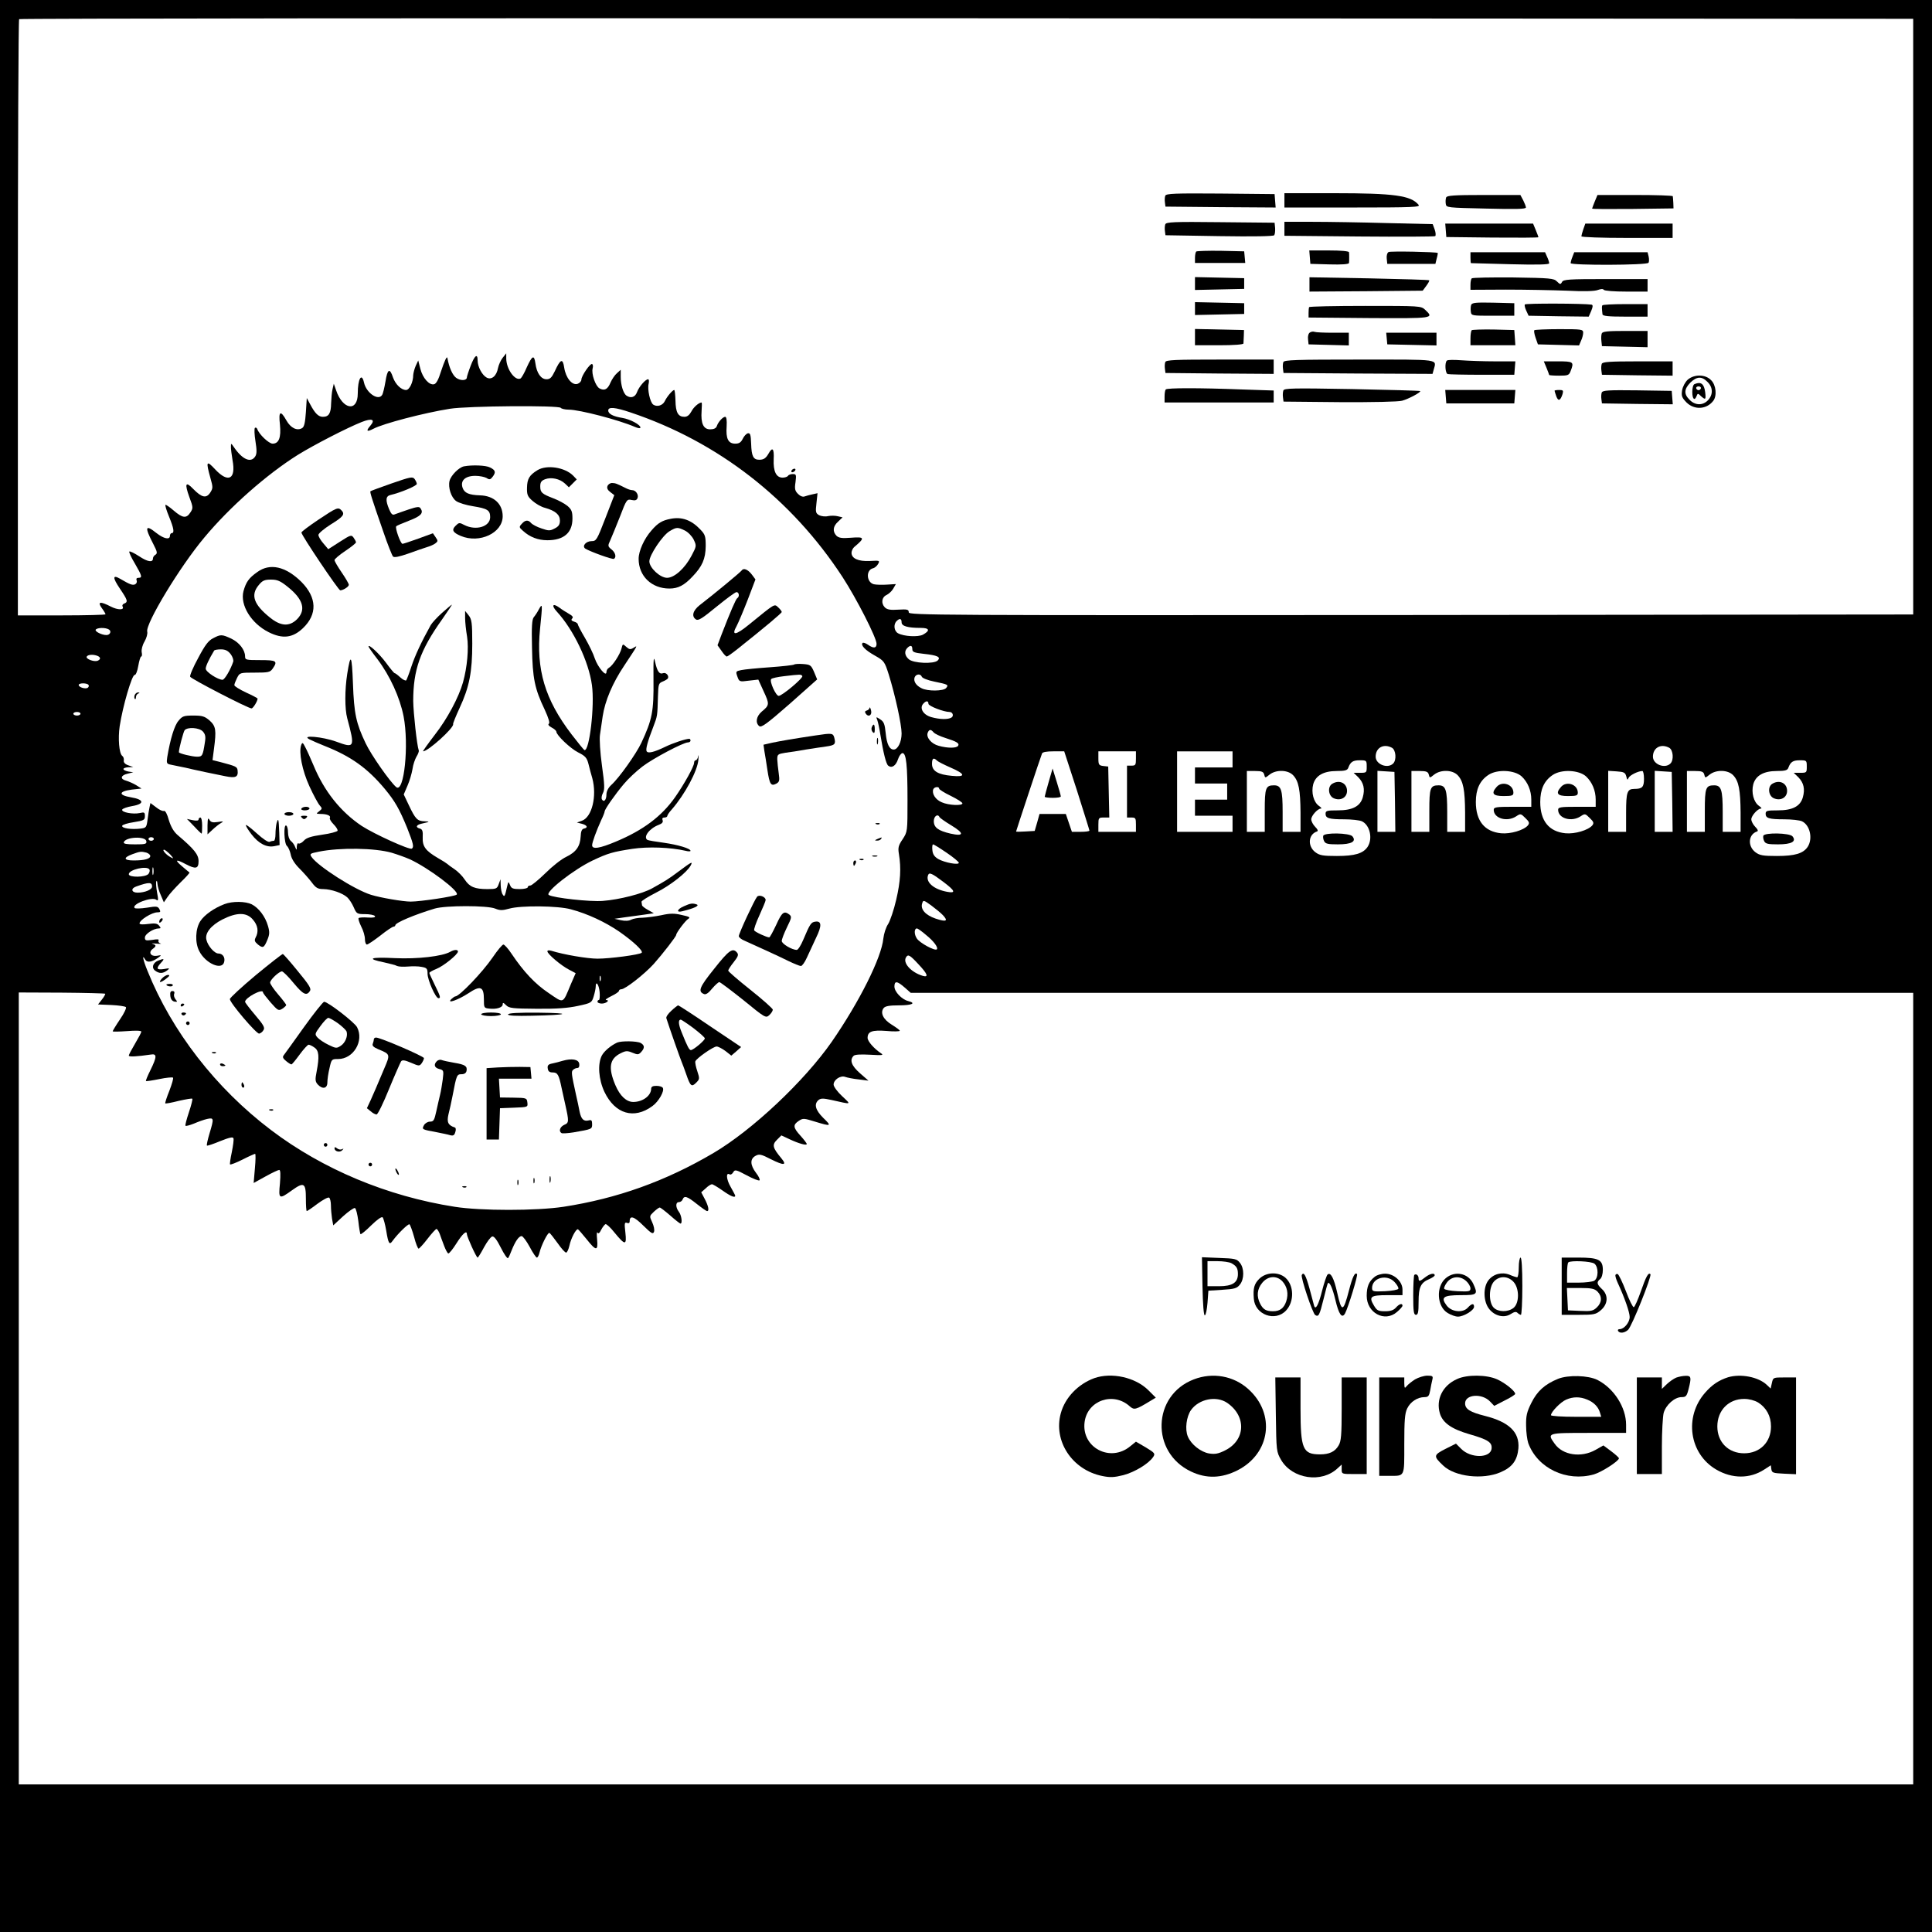 <?xml version="1.0" standalone="no"?>
<!DOCTYPE svg PUBLIC "-//W3C//DTD SVG 20010904//EN"
 "http://www.w3.org/TR/2001/REC-SVG-20010904/DTD/svg10.dtd">
<svg version="1.0" xmlns="http://www.w3.org/2000/svg"
 width="1080pt" height="1080pt" viewBox="0 0 1080 1080"
 preserveAspectRatio="xMidYMid meet">
<g transform="translate(0,1080) scale(0.1,-0.1)"
fill="#000000" stroke="none">
<path d="M0 5400 l0 -5400 5400 0 5400 0 0 5400 0 5400 -5400 0 -5400 0 0
-5400z m10695 3630 l0 -1665 -2807 -3 c-2670 -2 -2808 -1 -2808 15 0 16 -8 18
-58 15 -45 -3 -63 0 -76 13 -22 23 -17 57 10 69 12 6 29 21 37 35 l15 26 -49
-3 c-27 -2 -61 -1 -74 2 -41 10 -46 78 -6 89 11 2 24 14 30 25 10 19 8 19 -47
16 -64 -3 -102 14 -102 46 0 10 7 25 15 32 62 52 59 58 -19 52 -50 -4 -67 -1
-80 11 -23 24 -20 53 9 79 l25 24 -26 6 c-15 4 -39 4 -55 1 -15 -4 -38 -1 -50
5 -19 11 -21 17 -15 67 l6 56 -27 -6 c-16 -3 -36 -9 -45 -12 -10 -4 -24 1 -37
14 -17 17 -20 28 -14 66 5 41 4 45 -15 45 -11 0 -24 -4 -27 -10 -3 -5 -17 -10
-30 -10 -36 0 -53 35 -50 103 3 60 -7 71 -29 31 -15 -26 -27 -34 -52 -34 -33
0 -43 20 -45 89 -2 51 -5 61 -18 59 -9 -2 -22 -16 -29 -31 -10 -20 -20 -27
-42 -27 -39 0 -53 28 -48 96 2 35 -1 54 -8 54 -13 0 -39 -28 -47 -52 -4 -12
-17 -18 -37 -18 -38 0 -53 33 -48 103 2 26 2 47 0 47 -15 0 -45 -26 -57 -50
-11 -20 -23 -30 -39 -30 -35 0 -49 24 -50 90 -1 33 -4 60 -7 60 -9 0 -41 -37
-53 -63 -12 -24 -43 -33 -64 -19 -18 12 -34 86 -26 117 3 14 2 25 -3 25 -15 0
-51 -42 -62 -72 -10 -28 -34 -36 -58 -20 -18 11 -33 59 -33 104 l0 41 -21 -19
c-12 -10 -28 -34 -36 -52 -16 -39 -34 -48 -62 -33 -22 12 -46 82 -38 112 3 11
2 21 -3 24 -10 6 -60 -66 -60 -87 0 -9 -10 -20 -22 -24 -30 -9 -65 33 -74 91
-8 54 -21 49 -53 -21 -17 -35 -26 -44 -46 -44 -31 0 -55 35 -62 89 -7 50 -18
44 -49 -24 -12 -29 -28 -56 -33 -60 -30 -18 -81 51 -81 112 l0 28 -20 -25
c-11 -14 -22 -39 -26 -57 -8 -45 -36 -68 -63 -54 -26 14 -51 61 -51 96 0 42
-17 28 -39 -30 -12 -31 -21 -60 -21 -64 0 -19 -35 -21 -60 -3 -20 15 -39 56
-49 111 -3 13 -16 -16 -36 -76 -14 -46 -27 -69 -39 -71 -27 -6 -63 35 -76 86
l-12 47 -14 -30 c-7 -16 -13 -39 -14 -51 0 -40 -21 -84 -40 -84 -27 0 -59 31
-73 70 -18 55 -31 48 -42 -22 -6 -35 -14 -69 -19 -76 -21 -34 -88 11 -101 69
-13 59 -35 22 -35 -61 0 -104 -84 -91 -121 18 l-13 37 -7 -30 c-4 -16 -7 -53
-8 -80 -1 -56 -13 -75 -46 -75 -25 0 -44 19 -71 70 l-19 35 -5 -79 c-4 -57 -9
-82 -21 -89 -28 -17 -64 0 -88 43 -33 59 -45 52 -36 -24 7 -72 -6 -106 -41
-106 -21 0 -76 52 -86 82 -3 7 -9 10 -13 6 -4 -4 -3 -37 3 -74 8 -50 8 -71 -1
-85 -24 -39 -72 -18 -119 51 -16 23 -17 24 -17 4 -1 -11 4 -46 9 -77 20 -106
-24 -129 -97 -51 -49 53 -53 46 -27 -47 15 -53 15 -58 -1 -83 -22 -33 -47 -28
-95 21 -43 45 -49 30 -21 -47 21 -56 21 -61 5 -85 -22 -34 -43 -32 -93 11 -23
20 -44 34 -46 32 -3 -3 6 -32 20 -66 27 -66 31 -92 15 -92 -5 0 -10 -7 -10
-15 0 -24 -34 -17 -75 15 -64 51 -68 35 -17 -63 21 -41 23 -50 11 -58 -8 -4
-14 -14 -14 -21 0 -24 -30 -19 -78 13 -26 17 -51 29 -54 26 -3 -4 11 -34 31
-67 40 -69 43 -80 20 -80 -10 0 -14 -5 -10 -15 3 -9 -1 -18 -10 -22 -14 -5
-27 -1 -83 32 -42 24 -42 6 -1 -55 44 -65 47 -75 24 -84 -8 -3 -12 -10 -9 -16
13 -21 -26 -21 -65 -1 -60 31 -77 28 -51 -8 12 -16 21 -32 21 -35 0 -3 -110
-6 -245 -6 l-245 0 0 1663 c0 915 3 1667 7 1670 3 4 2387 6 5297 5 l5291 -3 0
-1665z m-7560 -510 c3 -5 24 -10 45 -10 58 0 278 -57 368 -96 18 -8 32 -10 32
-4 0 16 -58 47 -102 54 -51 8 -78 23 -78 41 0 22 37 19 126 -11 488 -164 899
-483 1184 -920 78 -120 190 -339 190 -373 0 -25 -17 -27 -48 -5 -13 9 -26 13
-30 10 -12 -13 15 -41 69 -71 51 -29 54 -33 77 -105 36 -116 72 -280 72 -330
0 -47 -21 -90 -44 -90 -24 0 -39 30 -45 92 -5 50 -10 64 -31 77 -23 15 -24 15
-16 -4 4 -11 12 -47 17 -80 17 -104 32 -165 44 -175 20 -16 43 -1 55 36 6 19
18 34 25 34 21 0 28 -68 28 -262 0 -177 0 -177 -27 -219 -24 -35 -27 -48 -21
-83 13 -80 9 -152 -15 -255 -13 -57 -34 -118 -45 -136 -12 -17 -24 -54 -27
-81 -10 -107 -134 -354 -288 -577 -154 -221 -444 -494 -661 -622 -268 -158
-540 -255 -839 -301 -152 -23 -463 -23 -608 0 -378 59 -738 210 -1027 429
-309 234 -555 552 -691 891 -25 61 -31 95 -13 63 11 -20 38 -16 74 10 19 14
19 15 -8 10 -34 -5 -49 19 -24 38 22 16 21 22 0 29 -10 3 0 3 22 1 22 -2 32
-1 22 1 -9 3 -14 10 -11 16 5 8 -6 9 -34 4 -37 -5 -42 -4 -42 13 0 20 48 51
78 51 12 0 12 3 1 16 -10 12 -23 14 -61 9 -28 -4 -48 -3 -48 3 0 19 69 62 100
62 17 0 19 3 11 18 -9 16 -16 17 -70 8 -33 -5 -64 -6 -68 -2 -21 21 98 66 121
46 11 -8 12 0 4 41 -5 28 -7 56 -4 62 2 7 5 1 6 -13 1 -14 9 -43 19 -64 l17
-40 20 29 c10 16 43 52 73 82 30 29 53 54 50 56 -2 1 -21 17 -42 35 -43 36
-34 41 20 12 57 -30 73 -27 73 16 0 37 -24 67 -117 146 -22 19 -37 45 -49 83
-9 34 -20 54 -27 52 -7 -3 -27 6 -44 20 l-32 24 -5 -23 c-3 -13 -8 -44 -11
-69 -6 -45 -8 -47 -40 -51 -52 -6 -106 2 -102 16 2 6 31 15 65 20 56 9 62 12
62 34 0 21 -3 23 -29 17 -38 -8 -103 4 -98 19 2 6 27 15 56 20 71 12 67 37 -7
49 -71 12 -70 33 4 43 l55 6 -30 19 c-17 10 -42 21 -56 25 -35 9 -31 30 8 39
l32 8 -27 4 c-16 3 -28 9 -28 14 0 5 12 9 28 10 l27 1 -28 10 c-18 6 -27 16
-25 27 2 9 -2 21 -9 26 -17 13 -24 97 -14 165 17 112 69 290 84 287 6 -1 15
21 20 51 5 28 12 52 16 52 5 0 6 11 3 25 -2 14 4 39 16 59 11 19 18 44 15 55
-11 43 182 363 319 526 143 172 350 354 524 463 89 55 275 151 356 183 58 23
78 14 48 -21 -26 -30 -19 -36 17 -17 54 29 283 89 428 112 99 16 611 20 620 5z
m1905 -1199 c0 -21 34 -31 107 -31 49 0 54 -15 12 -38 -27 -14 -106 -10 -139
8 -22 12 -27 49 -8 68 17 17 28 15 28 -7z m-4431 -40 c16 -10 6 -31 -14 -31
-26 0 -66 20 -60 30 8 12 55 13 74 1z m4491 -110 c0 -16 10 -20 64 -26 76 -8
97 -18 78 -37 -21 -21 -137 -16 -162 7 -23 20 -26 45 -8 63 17 17 28 15 28 -7z
m-4556 -37 c20 -8 20 -20 1 -28 -20 -7 -68 11 -60 24 7 11 35 13 59 4z m4609
-117 c3 -8 34 -20 69 -27 78 -16 82 -18 67 -36 -14 -18 -105 -19 -138 -1 -31
15 -46 40 -38 61 8 19 33 21 40 3z m-4658 -46 c3 -5 1 -12 -5 -16 -13 -8 -50
3 -50 16 0 12 47 12 55 0z m4695 -105 c0 -13 86 -46 118 -46 18 0 25 -22 11
-31 -19 -12 -66 -11 -112 2 -45 12 -68 49 -47 74 16 19 30 19 30 1z m-4740
-56 c0 -5 -9 -10 -20 -10 -11 0 -20 5 -20 10 0 6 9 10 20 10 11 0 20 -4 20
-10z m4769 -104 c7 -8 36 -22 65 -31 66 -21 80 -30 72 -44 -9 -14 -59 -14
-109 0 -41 11 -71 47 -61 73 8 20 18 20 33 2z m2562 -86 c22 -12 27 -68 7 -88
-31 -31 -98 -5 -98 38 0 50 44 75 91 50z m1550 0 c22 -12 27 -68 7 -88 -31
-31 -98 -5 -98 38 0 50 44 75 91 50z m-3311 -238 c38 -120 70 -222 70 -225 0
-4 -22 -7 -49 -7 l-49 0 -17 50 -17 50 -73 0 -74 0 -13 -47 -14 -48 -52 -3
c-29 -2 -52 -2 -52 0 0 3 135 411 145 436 3 8 26 12 64 12 l60 0 71 -218z
m330 178 c0 -36 -2 -40 -25 -40 l-25 0 0 -145 0 -145 25 0 c23 0 25 -4 25 -40
l0 -40 -105 0 -105 0 0 40 c0 38 2 40 30 40 l31 0 -3 143 -3 142 -27 3 c-25 3
-28 7 -28 43 l0 39 105 0 105 0 0 -40z m540 -5 l0 -45 -105 0 -105 0 0 -45 0
-45 90 0 90 0 0 -45 0 -45 -90 0 -90 0 0 -45 0 -45 105 0 105 0 0 -45 0 -45
-155 0 -155 0 0 225 0 225 155 0 155 0 0 -45z m-1652 -7 c6 -6 40 -23 74 -38
86 -37 89 -55 9 -47 -78 7 -111 27 -111 67 0 32 9 37 28 18z m2402 -33 c0 -34
-1 -35 -36 -35 l-37 0 26 -25 c30 -31 38 -66 25 -112 -14 -50 -57 -73 -140
-73 -60 0 -68 -2 -68 -19 0 -25 19 -31 105 -31 41 0 85 -5 98 -11 45 -21 62
-97 32 -143 -25 -37 -71 -51 -172 -51 -77 0 -96 3 -120 21 -45 34 -40 100 9
116 8 3 4 12 -10 26 -12 12 -22 31 -22 42 0 20 36 60 54 60 6 0 1 7 -11 15
-30 21 -44 75 -32 121 14 49 58 74 132 74 46 0 59 4 64 18 12 33 26 42 64 42
38 0 39 -1 39 -35z m2460 0 c0 -34 -1 -35 -36 -35 l-37 0 26 -25 c30 -31 38
-66 25 -112 -14 -50 -57 -73 -140 -73 -60 0 -68 -2 -68 -19 0 -25 19 -31 105
-31 41 0 85 -5 98 -11 45 -21 62 -97 32 -143 -25 -37 -71 -51 -172 -51 -77 0
-96 3 -120 21 -45 34 -40 100 9 116 8 3 4 12 -10 26 -12 12 -22 31 -22 42 0
20 36 60 54 60 6 0 1 7 -11 15 -30 21 -44 75 -32 121 14 49 58 74 132 74 46 0
59 4 64 18 12 33 26 42 64 42 38 0 39 -1 39 -35z m-3033 -45 c5 -20 5 -20 30
0 37 29 103 27 132 -4 31 -33 40 -82 41 -208 l0 -108 -50 0 -50 0 0 111 c0
124 -8 149 -48 149 -47 0 -52 -14 -52 -142 l0 -118 -50 0 -50 0 0 170 0 170
46 0 c37 0 47 -4 51 -20z m731 -152 l2 -168 -50 0 -50 0 0 171 0 170 48 -3 47
-3 3 -167z m189 152 c5 -20 5 -20 30 0 37 29 103 27 132 -4 31 -33 40 -82 41
-208 l0 -108 -50 0 -50 0 0 111 c0 124 -8 149 -48 149 -47 0 -52 -14 -52 -142
l0 -118 -50 0 -50 0 0 170 0 170 46 0 c37 0 47 -4 51 -20z m519 -10 c34 -32
54 -79 54 -130 l0 -40 -105 0 c-91 0 -105 -2 -105 -17 0 -48 75 -70 126 -36
24 16 26 15 51 -10 22 -21 24 -28 14 -41 -23 -27 -97 -49 -150 -44 -92 9 -141
69 -141 175 0 71 22 119 70 151 49 33 146 28 186 -8z m360 0 c34 -32 54 -79
54 -130 l0 -40 -105 0 c-91 0 -105 -2 -105 -17 0 -48 75 -70 126 -36 24 16 26
15 51 -10 22 -21 24 -28 14 -41 -23 -27 -97 -49 -150 -44 -92 9 -141 69 -141
175 0 71 22 119 70 151 49 33 146 28 186 -8z m225 0 c5 -21 7 -22 13 -8 7 15
54 38 77 38 5 0 9 -20 9 -44 0 -46 -10 -56 -54 -56 -40 0 -46 -18 -46 -132 l0
-108 -50 0 -50 0 0 171 0 170 47 -3 c41 -3 48 -6 54 -28z m257 -142 l2 -168
-50 0 -50 0 0 171 0 170 48 -3 47 -3 3 -167z m179 152 c5 -20 5 -20 30 0 37
29 103 27 132 -4 31 -33 40 -82 41 -208 l0 -108 -50 0 -50 0 0 111 c0 124 -8
149 -48 149 -47 0 -52 -14 -52 -142 l0 -118 -50 0 -50 0 0 170 0 170 46 0 c37
0 47 -4 51 -20z m-4277 -79 c0 -4 29 -23 65 -40 36 -18 65 -36 65 -42 0 -14
-77 -11 -115 6 -35 14 -57 48 -48 73 6 14 33 17 33 3z m2 -159 c2 -4 31 -25
66 -46 73 -44 72 -63 -4 -46 -69 16 -94 34 -94 70 0 28 23 43 32 22z m-4434
-134 c3 -16 -5 -18 -63 -18 -48 0 -66 3 -63 12 10 30 121 35 126 6z m42 12 c0
-5 -7 -10 -15 -10 -8 0 -15 5 -15 10 0 6 7 10 15 10 8 0 15 -4 15 -10z m4432
-77 c37 -25 68 -51 68 -56 0 -14 -80 1 -115 21 -22 13 -31 27 -33 50 -2 18 0
32 4 32 4 0 38 -21 76 -47z m-4341 -9 c21 -24 22 -26 3 -16 -25 13 -50 42 -37
42 5 0 20 -12 34 -26z m-133 10 c12 -4 22 -12 22 -19 0 -16 -32 -25 -93 -25
-57 0 -59 16 -7 35 43 16 49 16 78 9z m39 -121 c-3 -10 -5 -2 -5 17 0 19 2 27
5 18 2 -10 2 -26 0 -35z m-22 27 c4 -6 1 -17 -5 -25 -16 -20 -110 -21 -110 -2
0 26 101 49 115 27z m4440 -71 c65 -49 70 -64 18 -54 -74 14 -120 54 -105 93
6 17 21 11 87 -39z m-4425 -25 c0 -17 -40 -34 -81 -34 -35 0 -40 24 -6 35 70
25 87 24 87 -1z m4421 -160 c31 -33 19 -39 -41 -19 -56 19 -86 52 -75 85 6 20
8 19 50 -11 24 -18 54 -42 66 -55z m-95 -110 c44 -35 70 -71 61 -81 -11 -10
-96 36 -112 61 -16 24 -15 56 1 56 4 0 27 -16 50 -36z m-42 -164 c51 -54 59
-75 24 -65 -66 20 -113 73 -93 104 11 18 21 13 69 -39z m-77 -130 l34 -30
2802 0 2802 0 0 -2212 0 -2213 -5295 0 -5295 0 0 2214 0 2213 240 -1 c131 -1
241 -4 243 -6 2 -2 -6 -17 -18 -32 l-22 -28 74 -3 c40 -2 77 -7 82 -12 4 -4
-10 -35 -33 -68 -23 -34 -41 -64 -41 -67 0 -3 36 -2 80 1 49 4 80 3 80 -3 0
-5 -16 -35 -35 -67 -19 -32 -35 -62 -35 -67 0 -8 48 -5 123 6 35 6 35 -12 -2
-87 -16 -32 -27 -59 -25 -61 2 -2 36 3 75 11 38 8 73 11 76 8 4 -3 -6 -36 -20
-73 -15 -37 -25 -68 -23 -71 3 -2 36 4 75 14 40 9 74 15 76 12 3 -2 -6 -37
-19 -76 -13 -39 -22 -73 -19 -75 3 -3 24 3 47 12 23 10 56 22 74 26 38 8 39 4
13 -82 -10 -34 -17 -64 -14 -67 2 -2 36 9 74 25 50 20 71 25 74 16 3 -7 -2
-41 -9 -77 -8 -36 -12 -67 -10 -69 3 -3 34 9 70 27 35 18 67 32 70 32 4 0 3
-37 -1 -81 l-7 -82 67 37 c36 20 70 36 76 36 7 0 8 -25 4 -75 -9 -89 -5 -91
67 -39 67 48 78 42 78 -46 0 -38 2 -70 5 -70 3 0 30 18 60 41 30 22 59 38 65
34 5 -3 10 -23 10 -43 0 -20 3 -54 6 -74 l7 -38 55 51 c30 27 60 48 66 46 6
-2 14 -34 19 -72 4 -38 10 -71 12 -74 3 -3 30 19 60 49 34 33 58 50 64 45 5
-6 14 -39 20 -74 12 -74 18 -83 36 -57 30 41 87 96 94 92 4 -3 16 -35 26 -71
9 -36 21 -65 25 -65 4 0 27 25 50 55 23 30 46 55 50 55 4 0 12 -12 18 -27 5
-16 17 -46 25 -68 8 -21 18 -40 23 -42 5 -1 26 25 46 57 34 54 58 75 58 51 0
-14 53 -131 60 -131 3 0 19 26 36 58 17 31 37 58 46 60 10 2 26 -19 48 -63 18
-36 36 -62 40 -58 4 4 13 24 20 43 20 50 40 80 56 80 7 0 27 -27 45 -60 17
-33 36 -60 40 -60 5 0 11 12 15 28 9 39 46 113 55 110 5 -2 25 -28 46 -57 21
-30 42 -54 48 -53 5 0 13 17 18 38 8 40 37 96 48 92 4 -2 25 -27 48 -55 53
-67 65 -68 59 -2 -3 28 -2 45 2 39 5 -9 12 -3 21 16 8 15 19 29 24 31 6 1 28
-19 50 -47 60 -73 69 -73 61 0 -6 51 -5 59 9 54 9 -4 15 -1 15 9 0 35 25 27
76 -24 45 -44 54 -50 60 -35 4 10 -1 34 -10 53 -16 35 -16 35 9 59 14 13 29
24 33 24 4 0 30 -20 59 -45 28 -25 54 -45 57 -45 12 0 6 47 -9 66 -19 25 -19
54 0 54 9 0 18 7 21 15 9 23 25 18 79 -25 28 -22 53 -40 58 -40 13 0 7 29 -13
67 l-20 38 25 22 c13 13 29 23 35 23 5 0 32 -16 59 -35 45 -32 71 -43 71 -29
0 3 -12 25 -26 50 -24 41 -27 83 -5 69 6 -3 14 2 20 12 9 16 15 15 75 -17 35
-19 68 -32 72 -28 4 4 -5 23 -20 42 -33 44 -34 78 -2 95 20 11 31 9 85 -19 74
-37 92 -35 59 5 -49 59 -53 75 -25 103 l25 25 45 -21 c53 -25 97 -37 97 -27 0
4 -16 25 -35 46 -42 46 -43 61 -10 83 24 16 29 15 91 -4 91 -28 95 -26 46 21
-44 44 -53 77 -26 100 13 10 26 10 72 0 116 -26 112 -28 60 21 -27 25 -48 54
-48 65 0 27 39 53 65 43 11 -4 45 -11 75 -14 l55 -7 -47 41 c-48 42 -60 74
-36 98 7 7 38 9 92 6 68 -4 78 -3 61 8 -39 26 -75 67 -75 86 0 36 25 45 105
39 41 -4 75 -3 75 1 0 4 -21 19 -45 34 -48 29 -66 67 -45 93 9 11 33 15 86 15
72 0 98 12 51 24 -36 9 -77 52 -77 81 0 33 15 32 57 -5z"/>
<path d="M6514 9706 c-3 -8 -4 -25 -2 -38 l3 -23 308 -3 308 -2 -3 37 -3 38
-303 3 c-256 2 -303 0 -308 -12z"/>
<path d="M7180 9680 l0 -40 381 0 c340 0 380 2 369 15 -43 52 -136 65 -472 65
l-278 0 0 -40z"/>
<path d="M8084 9696 c-3 -8 -4 -24 -2 -36 3 -21 8 -21 226 -26 163 -4 222 -3
222 6 0 6 -7 24 -15 40 l-16 30 -205 0 c-168 0 -206 -3 -210 -14z"/>
<path d="M8915 9674 c-8 -20 -15 -38 -15 -40 0 -3 102 -3 228 -2 l227 3 -1 30
c-1 17 -2 33 -3 38 -1 4 -95 7 -211 7 l-210 0 -15 -36z"/>
<path d="M6514 9546 c-3 -8 -4 -25 -2 -38 l3 -23 300 -5 c194 -3 303 -1 308 5
4 6 6 24 5 40 l-3 30 -303 3 c-261 3 -303 1 -308 -12z"/>
<path d="M7180 9521 l0 -39 418 -4 c229 -2 420 -1 425 2 4 4 3 20 -3 37 l-11
30 -256 6 c-141 4 -328 7 -415 7 l-158 0 0 -39z"/>
<path d="M8082 9513 l3 -38 258 -3 c141 -1 257 -1 257 2 0 2 -7 20 -15 40
l-15 36 -246 0 -245 0 3 -37z"/>
<path d="M8851 9519 c-6 -18 -11 -36 -11 -40 0 -5 115 -9 255 -9 l255 0 0 40
0 40 -244 0 -244 0 -11 -31z"/>
<path d="M6687 9394 c-4 -4 -7 -20 -7 -36 l0 -28 141 0 140 0 -3 33 -3 32
-131 3 c-71 1 -133 -1 -137 -4z"/>
<path d="M7322 9363 l3 -38 108 -3 c68 -2 107 1 108 8 1 5 1 19 1 30 0 11 0
25 -1 30 -1 6 -45 10 -112 10 l-110 0 3 -37z"/>
<path d="M7762 9391 c-8 -5 -12 -21 -10 -37 l3 -29 134 0 135 0 7 29 c5 17 7
31 6 32 -9 6 -265 11 -275 5z"/>
<path d="M8220 9360 c0 -16 1 -30 3 -31 1 0 100 -3 220 -6 151 -4 217 -2 217
5 0 6 -5 23 -12 37 l-11 25 -209 0 -208 0 0 -30z"/>
<path d="M8790 9364 c-6 -14 -10 -30 -10 -35 0 -13 427 -12 435 2 4 5 4 21 1
35 l-6 24 -205 0 -205 0 -10 -26z"/>
<path d="M6680 9215 l0 -36 138 3 137 3 0 30 0 30 -137 3 -138 3 0 -36z"/>
<path d="M7320 9210 l0 -40 316 2 317 3 20 27 c11 15 19 29 16 31 -2 3 -154 7
-336 11 l-333 6 0 -40z"/>
<path d="M8227 9244 c-4 -4 -7 -20 -7 -36 l0 -28 198 1 c108 0 262 -3 342 -6
93 -5 155 -3 172 4 17 6 29 7 33 1 4 -6 60 -10 126 -10 l119 0 0 35 0 35 -235
0 c-206 0 -235 -2 -243 -16 -8 -15 -11 -15 -29 3 -17 17 -37 19 -244 22 -123
1 -227 -1 -232 -5z"/>
<path d="M6680 9075 l0 -36 138 3 137 3 0 30 0 30 -137 3 -138 3 0 -36z"/>
<path d="M8224 9096 c-3 -8 -4 -25 -2 -38 3 -23 5 -23 123 -23 l120 0 0 35 0
35 -118 3 c-95 2 -118 0 -123 -12z"/>
<path d="M8524 9098 c-3 -4 1 -20 8 -35 l13 -28 168 -3 168 -2 14 32 c10 24
10 33 2 35 -44 7 -369 8 -373 1z"/>
<path d="M8957 9093 c-3 -7 -3 -15 1 -50 2 -10 34 -13 127 -13 l125 0 0 35 0
35 -124 0 c-69 0 -127 -3 -129 -7z"/>
<path d="M7318 9083 c-2 -5 -3 -19 -3 -33 l0 -25 338 -3 c362 -2 365 -2 314
46 -23 22 -29 22 -335 22 -171 0 -312 -3 -314 -7z"/>
<path d="M6680 8915 l0 -45 135 0 c83 0 135 4 136 10 0 6 1 25 2 43 l1 32
-137 3 -137 3 0 -46z"/>
<path d="M8227 8954 c-4 -4 -7 -25 -7 -46 l0 -38 126 0 125 0 -3 43 -3 42
-116 3 c-63 1 -118 -1 -122 -4z"/>
<path d="M8577 8954 c-3 -3 0 -22 7 -42 l13 -37 115 -3 115 -3 11 26 c7 14 12
35 12 45 0 19 -8 20 -133 20 -74 0 -136 -3 -140 -6z"/>
<path d="M7322 8941 c-8 -5 -12 -21 -10 -37 l3 -29 113 -3 112 -3 0 36 0 35
-89 0 c-49 0 -95 2 -103 5 -7 3 -19 1 -26 -4z"/>
<path d="M8954 8936 c-3 -8 -4 -27 -2 -43 l3 -28 128 -3 127 -3 0 46 0 45
-125 0 c-99 0 -127 -3 -131 -14z"/>
<path d="M7752 8908 l3 -33 138 -3 137 -3 0 36 0 35 -141 0 -140 0 3 -32z"/>
<path d="M6514 8776 c-3 -8 -4 -25 -2 -38 l3 -23 303 -3 302 -2 0 40 0 40
-300 0 c-251 0 -302 -2 -306 -14z"/>
<path d="M7174 8776 c-3 -8 -4 -25 -2 -38 l3 -23 416 -3 417 -2 6 22 c16 62
48 58 -414 58 -355 0 -421 -2 -426 -14z"/>
<path d="M8088 8784 c-13 -12 -9 -72 5 -75 6 -2 93 -4 192 -4 l180 0 3 38 3
37 -114 0 c-63 0 -147 3 -188 6 -41 3 -77 3 -81 -2z"/>
<path d="M8645 8744 c8 -20 15 -38 15 -40 0 -2 25 -4 55 -4 50 0 56 2 65 26
20 51 16 54 -70 54 l-80 0 15 -36z"/>
<path d="M8954 8766 c-3 -8 -4 -25 -2 -38 l3 -23 198 -3 197 -2 0 40 0 40
-195 0 c-160 0 -197 -3 -201 -14z"/>
<path d="M9435 8678 c-15 -14 -28 -38 -32 -60 -5 -32 -1 -41 25 -68 44 -43
112 -39 149 9 22 28 16 89 -12 116 -32 33 -93 34 -130 3z m110 -13 c31 -30 32
-71 3 -102 -29 -31 -72 -30 -103 2 -33 32 -31 60 4 96 36 35 64 37 96 4z"/>
<path d="M9473 8653 c-8 -2 -13 -22 -13 -44 0 -40 13 -52 24 -23 6 16 8 16 24
0 26 -23 29 -21 24 22 -6 46 -23 60 -59 45z m35 -24 c-2 -6 -8 -10 -13 -10 -5
0 -11 4 -13 10 -2 6 4 11 13 11 9 0 15 -5 13 -11z"/>
<path d="M6517 8623 c-4 -3 -7 -21 -7 -40 l0 -33 305 0 305 0 0 33 0 34 -182
6 c-233 9 -413 9 -421 0z"/>
<path d="M7174 8617 c-3 -9 -4 -26 -2 -39 l3 -23 313 -3 c188 -1 329 2 350 8
37 10 107 48 101 54 -2 2 -174 7 -381 11 -334 6 -379 5 -384 -8z"/>
<path d="M8082 8583 l3 -38 190 0 190 0 3 38 3 37 -196 0 -196 0 3 -37z"/>
<path d="M8690 8616 c0 -3 5 -17 10 -32 11 -29 23 -24 35 14 5 19 3 22 -19 22
-14 0 -26 -2 -26 -4z"/>
<path d="M8954 8606 c-3 -8 -4 -25 -2 -38 l3 -23 198 -3 198 -2 -3 37 -3 38
-193 3 c-161 2 -193 0 -198 -12z"/>
<path d="M4425 8170 c-3 -5 -2 -10 4 -10 5 0 13 5 16 10 3 6 2 10 -4 10 -5 0
-13 -4 -16 -10z"/>
<path d="M2593 8193 c-28 -6 -72 -50 -80 -81 -9 -37 9 -93 37 -113 14 -10 56
-23 95 -29 80 -13 95 -22 95 -61 0 -53 -79 -77 -144 -44 -28 15 -31 14 -49 -4
-24 -23 -16 -38 29 -57 105 -44 234 17 234 110 0 69 -49 115 -127 117 -61 2
-87 13 -97 42 -14 40 14 67 71 67 24 0 52 -6 63 -12 16 -11 22 -9 34 7 19 25
16 37 -15 52 -23 12 -99 15 -146 6z"/>
<path d="M3005 8172 c-46 -28 -58 -49 -59 -98 -1 -39 3 -50 31 -74 18 -16 49
-34 70 -39 57 -16 83 -38 83 -71 0 -22 -7 -33 -29 -44 -26 -14 -34 -14 -74 0
-25 8 -51 22 -58 30 -16 19 -33 18 -52 -4 -16 -17 -16 -20 6 -39 38 -35 84
-53 137 -53 92 0 140 42 140 121 0 40 -5 51 -28 71 -16 13 -51 32 -78 42 -65
25 -74 33 -74 67 0 23 6 32 27 40 34 13 82 3 111 -24 l22 -21 22 22 22 22 -21
22 c-47 46 -146 61 -198 30z"/>
<path d="M2190 8098 c-63 -22 -117 -42 -119 -44 -4 -4 4 -32 72 -227 24 -71
49 -133 54 -138 7 -7 35 -1 84 16 41 15 88 31 104 36 17 5 39 14 48 21 16 12
16 15 2 35 l-15 22 -82 -30 c-44 -16 -84 -29 -88 -29 -11 0 -43 90 -35 98 3 4
37 18 73 32 65 25 81 42 63 68 -6 11 -19 10 -67 -6 -32 -11 -67 -23 -77 -27
-13 -6 -20 1 -32 29 -21 50 -19 73 8 79 56 13 147 51 147 62 0 6 -6 18 -12 27
-12 15 -24 12 -128 -24z"/>
<path d="M3396 8083 c-5 -11 1 -23 16 -34 l22 -17 -50 -129 c-47 -122 -51
-128 -77 -128 -32 0 -55 -28 -35 -42 28 -17 152 -62 160 -57 15 9 8 36 -14 53
-21 17 -21 20 -6 52 8 19 33 78 54 132 36 95 39 98 65 92 19 -4 28 -2 33 11 7
19 -10 44 -30 44 -8 0 -24 5 -37 12 -48 24 -57 28 -76 28 -10 0 -22 -8 -25
-17z"/>
<path d="M1780 7895 c-52 -35 -95 -67 -95 -72 0 -15 207 -323 217 -323 16 0
48 20 48 31 0 6 -18 37 -40 69 -22 32 -40 63 -40 69 0 6 27 29 60 51 33 22 60
44 60 48 0 5 -6 16 -13 26 -13 18 -17 16 -78 -23 l-64 -41 -27 32 c-16 18 -28
39 -28 48 0 8 32 35 70 59 70 43 80 57 58 79 -18 18 -26 15 -128 -53z"/>
<path d="M3750 7900 c-48 -9 -72 -23 -108 -65 -41 -46 -72 -115 -72 -159 0
-96 72 -166 172 -166 49 0 83 18 129 67 55 57 73 99 74 170 0 55 -3 65 -30 93
-50 53 -103 72 -165 60z m79 -66 c18 -9 40 -32 49 -51 16 -34 16 -36 -12 -89
-37 -71 -96 -124 -137 -124 -39 0 -99 56 -99 92 0 35 73 144 112 168 40 24 46
24 87 4z"/>
<path d="M1438 7602 c-47 -33 -63 -56 -77 -107 -20 -77 43 -180 141 -229 78
-39 134 -32 191 22 82 78 79 171 -8 259 -88 87 -176 107 -247 55z m171 -83
c86 -69 103 -128 52 -180 -43 -43 -92 -40 -152 9 -91 73 -109 126 -63 181 21
26 33 31 69 31 35 0 52 -7 94 -41z"/>
<path d="M4146 7611 c-6 -9 -154 -132 -235 -194 -38 -30 -47 -63 -20 -80 13
-8 36 7 115 72 54 44 104 81 111 81 15 0 18 -26 4 -34 -8 -6 -38 -75 -87 -202
l-23 -61 22 -31 c12 -18 25 -32 30 -32 4 0 31 19 61 43 162 129 246 200 246
206 0 4 -9 16 -20 26 -22 20 -15 24 -160 -94 -78 -64 -104 -67 -72 -10 10 19
38 85 62 147 l43 113 -20 27 c-22 29 -47 39 -57 23z"/>
<path d="M2471 7374 c-28 -25 -56 -56 -63 -68 -54 -97 -88 -171 -108 -231 -12
-38 -26 -73 -29 -78 -4 -4 -20 4 -34 17 -15 14 -29 24 -31 23 -2 -1 -24 25
-48 58 -38 51 -98 107 -98 91 0 -3 22 -35 50 -71 70 -93 125 -213 146 -319 31
-160 3 -432 -41 -396 -34 28 -141 181 -171 245 -53 111 -65 165 -71 334 -6
161 -13 174 -32 54 -14 -90 -14 -196 0 -248 44 -164 42 -169 -61 -131 -77 28
-201 39 -150 13 14 -7 52 -24 85 -37 147 -58 239 -124 336 -240 57 -69 81
-111 125 -218 35 -89 39 -107 26 -116 -13 -8 -209 81 -280 127 -118 79 -210
194 -270 340 -17 40 -37 85 -46 101 -13 26 -16 27 -22 12 -15 -40 5 -143 46
-232 22 -48 48 -96 57 -106 15 -17 15 -19 -3 -33 -18 -14 -18 -14 8 -15 36 0
59 -10 52 -22 -3 -5 6 -21 20 -35 15 -15 25 -31 23 -37 -2 -5 -41 -16 -86 -22
-61 -9 -88 -17 -102 -33 -11 -12 -24 -19 -30 -16 -5 4 -9 -4 -10 -17 0 -22 -1
-22 -9 -3 -4 12 -15 27 -24 34 -9 7 -16 28 -16 47 0 18 -4 36 -10 39 -16 10
-12 -101 4 -114 8 -7 17 -28 21 -47 4 -23 21 -51 48 -78 23 -23 55 -59 70 -79
23 -31 34 -37 65 -37 45 -1 106 -22 133 -46 10 -9 27 -34 36 -55 16 -37 19
-39 64 -39 26 0 51 -5 55 -11 4 -7 -9 -10 -40 -8 -25 2 -48 0 -51 -3 -4 -3 3
-24 14 -47 12 -22 21 -54 21 -71 0 -16 5 -30 11 -30 6 0 40 23 75 50 35 28 68
50 74 50 5 0 10 4 10 8 0 14 110 60 220 93 60 18 294 18 338 0 27 -11 40 -11
80 0 64 18 271 16 343 -4 94 -25 192 -71 271 -125 80 -56 135 -108 125 -118
-11 -11 -178 -33 -247 -33 -57 0 -191 23 -257 44 -14 4 -23 3 -23 -3 0 -15 77
-80 122 -103 l36 -19 -27 -62 c-47 -112 -37 -108 -124 -49 -76 51 -139 118
-207 219 -19 29 -40 52 -46 52 -6 0 -33 -32 -60 -72 -57 -83 -186 -218 -209
-218 -4 0 -13 -7 -22 -15 -28 -28 36 -6 96 33 67 45 86 37 86 -34 0 -47 1 -49
29 -52 41 -5 76 6 76 23 0 12 4 11 19 -4 17 -17 36 -19 172 -20 112 -1 175 4
230 16 75 16 77 18 88 54 6 20 11 44 11 53 0 37 18 13 22 -29 2 -25 0 -45 -4
-45 -5 0 -8 -4 -8 -10 0 -5 11 -10 24 -10 25 0 48 20 24 20 -7 1 6 10 30 22
23 11 42 24 42 29 0 5 6 9 13 9 22 0 129 84 181 141 49 55 126 154 126 163 0
12 53 82 68 90 13 8 5 12 -36 21 -42 10 -66 10 -115 -1 -34 -7 -81 -13 -105
-14 -24 0 -52 -5 -64 -11 -12 -7 -34 -8 -57 -3 l-36 8 55 8 c30 4 80 11 110
15 l55 8 -32 18 c-18 10 -34 22 -34 27 -1 6 -2 14 -3 19 -1 5 36 28 81 51 80
40 173 113 194 152 13 25 7 22 -71 -36 -55 -41 -68 -49 -145 -92 -54 -30 -183
-63 -275 -70 -69 -6 -277 17 -302 33 -25 14 138 142 245 193 87 41 112 48 222
65 87 13 210 9 298 -11 15 -4 27 -4 27 0 0 13 -71 34 -149 45 -45 6 -87 13
-92 16 -25 16 11 64 63 84 19 7 26 15 22 26 -4 10 0 15 10 15 9 0 16 4 16 8 0
5 11 22 26 38 72 83 143 214 148 277 2 23 2 32 -1 20 -2 -13 -9 -23 -14 -23
-5 0 -9 -6 -9 -14 0 -20 -55 -119 -106 -192 -75 -107 -179 -185 -330 -248 -92
-39 -134 -45 -134 -21 0 16 23 79 51 141 11 22 19 44 19 48 0 12 59 96 107
153 24 29 71 73 104 98 60 46 229 135 255 135 8 0 14 5 14 10 0 6 -3 10 -7 10
-20 0 -92 -24 -135 -45 -60 -29 -95 -38 -103 -25 -7 11 5 55 38 140 22 58 22
57 25 168 2 67 4 73 26 82 13 5 26 13 29 17 9 15 -10 36 -26 30 -21 -8 -33 9
-45 63 -8 37 -10 18 -9 -100 2 -177 -7 -222 -68 -353 -29 -61 -124 -196 -169
-236 -16 -15 -26 -35 -26 -52 0 -30 -14 -46 -25 -28 -4 6 -2 22 5 35 11 20 10
46 -5 154 -10 72 -15 150 -11 173 3 23 10 69 15 103 13 86 55 186 121 284 78
118 76 114 52 99 -18 -11 -24 -10 -41 5 -20 18 -20 18 -27 -10 -8 -32 -49 -95
-70 -107 -8 -4 -14 -15 -14 -24 0 -30 -48 27 -65 76 -8 26 -33 77 -55 115 -22
37 -40 72 -40 76 0 5 -9 12 -21 15 -15 5 -18 10 -10 18 7 7 1 15 -19 26 -15 9
-40 24 -54 35 -36 26 -45 12 -14 -22 94 -102 179 -279 197 -412 16 -115 -14
-371 -42 -363 -4 2 -36 41 -72 88 -149 195 -199 363 -176 591 14 137 14 145
-6 109 -8 -16 -22 -37 -29 -45 -10 -12 -13 -52 -10 -170 3 -172 15 -230 71
-347 22 -48 30 -75 23 -79 -6 -4 0 -13 16 -21 14 -7 26 -18 26 -23 0 -19 78
-94 122 -116 40 -20 49 -30 58 -66 6 -24 15 -59 21 -78 27 -101 -2 -218 -58
-238 l-28 -10 28 -7 c30 -8 36 -22 11 -27 -11 -2 -17 -15 -18 -44 -3 -55 -25
-87 -81 -114 -26 -12 -78 -53 -116 -91 -39 -38 -77 -69 -84 -69 -8 0 -15 -4
-15 -10 0 -5 -20 -10 -45 -10 -38 0 -47 4 -54 23 -9 21 -9 21 -16 -8 -13 -58
-15 -61 -25 -45 -6 8 -10 31 -11 50 l-1 35 -10 -27 c-9 -26 -14 -28 -63 -28
-71 0 -100 12 -127 53 -12 19 -38 45 -57 58 -20 13 -38 27 -41 30 -3 3 -26 18
-51 32 -70 41 -88 65 -86 116 2 35 -2 45 -15 49 -27 7 -22 21 10 28 45 10 48
12 15 13 -40 1 -51 13 -87 89 l-29 61 21 49 c12 27 24 69 28 93 3 24 14 55 22
69 9 14 15 30 13 35 -10 27 -30 209 -31 276 0 174 38 283 161 456 32 46 57 83
55 83 -2 0 -27 -21 -55 -46z m-281 -1341 c30 -9 75 -25 100 -36 103 -47 281
-180 263 -198 -10 -10 -203 -39 -257 -39 -44 0 -171 22 -222 38 -91 28 -296
159 -332 211 -12 18 -10 20 40 30 118 24 314 21 408 -6z m1167 -715 c-3 -7 -5
-2 -5 12 0 14 2 19 5 13 2 -7 2 -19 0 -25z"/>
<path d="M2600 7345 c0 -22 5 -69 11 -104 10 -66 1 -170 -23 -256 -24 -84 -88
-204 -157 -292 -39 -51 -69 -93 -66 -93 28 0 174 132 168 152 -2 3 15 44 36
90 55 118 71 202 71 360 0 117 -3 136 -20 158 l-20 25 0 -40z"/>
<path d="M1191 7232 c-26 -13 -45 -38 -83 -110 -28 -51 -48 -98 -45 -105 5
-12 324 -177 343 -177 9 0 34 41 34 55 0 2 -29 18 -65 34 -36 17 -65 35 -65
41 0 6 7 24 15 40 15 30 17 30 100 30 75 0 85 2 99 22 30 43 22 48 -69 48 -80
0 -85 1 -85 21 0 36 -33 78 -77 99 -52 24 -59 25 -102 2z m98 -88 c11 -14 17
-33 15 -42 -14 -43 -48 -102 -60 -102 -26 0 -94 44 -94 62 0 14 17 51 47 101
2 4 19 7 38 7 24 0 39 -7 54 -26z"/>
<path d="M4439 7085 c-4 -3 -64 -10 -135 -15 -71 -5 -143 -12 -161 -16 -30 -6
-31 -8 -21 -36 10 -29 12 -30 64 -23 l53 6 30 -66 c33 -71 33 -77 -11 -113
-30 -26 -37 -62 -14 -81 12 -10 43 13 170 124 l154 137 -17 41 c-17 39 -21 42
-62 45 -25 2 -47 0 -50 -3z m46 -64 c6 -11 -113 -111 -132 -111 -16 0 -53 82
-42 94 4 5 36 12 71 16 94 11 96 11 103 1z"/>
<path d="M753 6915 c-3 -9 -3 -19 1 -22 3 -4 6 1 6 10 0 8 6 18 13 20 9 4 9 6
-1 6 -7 1 -15 -6 -19 -14z"/>
<path d="M4861 6843 c-1 -6 -8 -13 -16 -15 -9 -2 -12 -8 -6 -16 15 -24 38 -10
30 18 -4 14 -7 20 -8 13z"/>
<path d="M998 6771 c-23 -26 -46 -102 -63 -203 -5 -33 -3 -38 17 -42 13 -3 37
-8 53 -11 17 -3 49 -10 73 -16 44 -10 92 -20 181 -38 59 -12 74 -5 69 34 -3
19 -9 22 -96 45 l-44 11 8 62 c14 106 11 127 -24 159 -28 24 -41 28 -91 28
-53 0 -62 -3 -83 -29z m136 -60 c14 -16 17 -29 11 -63 -11 -72 -14 -78 -43
-78 -28 0 -102 18 -102 25 0 20 25 113 32 123 16 19 82 15 102 -7z"/>
<path d="M4873 6734 c-3 -8 -1 -20 6 -27 8 -8 11 -4 11 16 0 30 -7 35 -17 11z"/>
<path d="M4560 6689 c-121 -18 -197 -31 -244 -41 l-48 -11 5 -36 c4 -20 11
-67 17 -106 12 -80 20 -91 49 -76 18 10 20 17 14 59 -4 26 -7 61 -8 77 0 28 3
30 45 37 25 3 77 11 115 18 39 6 89 14 113 17 49 7 55 13 46 48 -7 27 -12 28
-104 14z"/>
<path d="M4902 6655 c0 -16 2 -22 5 -12 2 9 2 23 0 30 -3 6 -5 -1 -5 -18z"/>
<path d="M1685 6280 c-4 -6 5 -10 19 -10 14 0 26 5 26 10 0 6 -9 10 -19 10
-11 0 -23 -4 -26 -10z"/>
<path d="M1590 6250 c0 -5 11 -10 25 -10 14 0 25 5 25 10 0 6 -11 10 -25 10
-14 0 -25 -4 -25 -10z"/>
<path d="M1688 6228 c9 -9 15 -9 24 0 9 9 7 12 -12 12 -19 0 -21 -3 -12 -12z"/>
<path d="M1110 6219 c0 -7 -12 -8 -32 -4 l-33 7 40 -41 c21 -23 40 -41 42 -41
2 0 3 20 3 45 0 25 -4 45 -10 45 -5 0 -10 -5 -10 -11z"/>
<path d="M1160 6186 l0 -50 28 26 c15 14 36 31 47 37 17 10 15 11 -17 6 -29
-4 -39 -2 -47 12 -8 14 -10 8 -11 -31z"/>
<path d="M1546 6198 c-3 -13 -6 -40 -6 -60 0 -21 -4 -38 -9 -38 -5 0 -16 -2
-24 -6 -8 -3 -37 16 -71 47 -31 28 -59 50 -61 47 -3 -3 11 -26 31 -52 40 -52
85 -75 128 -66 l29 6 -2 69 c-3 77 -5 87 -15 53z"/>
<path d="M4898 6193 c7 -3 16 -2 19 1 4 3 -2 6 -13 5 -11 0 -14 -3 -6 -6z"/>
<path d="M4905 6110 c-16 -7 -17 -9 -3 -9 9 -1 20 4 23 9 7 11 7 11 -20 0z"/>
<path d="M4878 6013 c6 -2 18 -2 25 0 6 3 1 5 -13 5 -14 0 -19 -2 -12 -5z"/>
<path d="M4808 5993 c7 -3 16 -2 19 1 4 3 -2 6 -13 5 -11 0 -14 -3 -6 -6z"/>
<path d="M4770 5975 c0 -8 2 -15 4 -15 2 0 6 7 10 15 3 8 1 15 -4 15 -6 0 -10
-7 -10 -15z"/>
<path d="M4232 5787 c-15 -18 -102 -205 -102 -220 0 -7 15 -19 33 -26 73 -33
186 -84 242 -112 33 -16 65 -29 72 -29 7 0 22 21 34 48 12 26 35 75 51 110 33
67 31 95 -4 90 -24 -3 -30 -12 -68 -102 -13 -31 -29 -56 -36 -56 -27 0 -84 34
-84 50 0 9 13 43 29 76 26 53 28 60 13 72 -29 22 -41 13 -73 -58 -18 -38 -35
-70 -39 -70 -14 0 -79 30 -84 39 -3 5 10 43 29 84 19 42 35 80 35 86 0 18 -37
32 -48 18z"/>
<path d="M1255 5746 c-58 -22 -112 -60 -135 -95 -28 -43 -31 -121 -6 -168 35
-69 127 -109 139 -61 7 26 -8 48 -33 48 -21 0 -58 42 -66 76 -10 37 25 81 89
114 81 41 136 41 171 -1 28 -32 33 -67 15 -100 -8 -16 -6 -23 13 -39 28 -22
34 -19 53 27 12 29 13 43 3 77 -15 53 -52 101 -91 121 -35 17 -108 18 -152 1z"/>
<path d="M3823 5734 c-38 -16 -45 -37 -9 -28 65 16 98 31 81 38 -23 8 -35 7
-72 -10z"/>
<path d="M897 5663 c-4 -3 -7 -11 -7 -17 0 -6 5 -5 12 2 6 6 9 14 7 17 -3 3
-9 2 -12 -2z"/>
<path d="M2518 5480 c-44 -26 -184 -42 -311 -36 -137 7 -163 -3 -59 -24 31 -7
64 -15 72 -20 9 -4 36 -5 60 -3 24 2 59 2 77 -2 29 -5 33 -10 33 -38 0 -35 45
-137 61 -137 14 0 11 10 -21 75 -16 33 -30 63 -30 66 0 4 18 14 40 23 40 16
120 81 120 97 0 12 -21 11 -42 -1z"/>
<path d="M3992 5384 c-83 -103 -92 -127 -56 -141 10 -4 25 6 45 31 17 20 35
36 40 36 5 0 66 -46 135 -101 121 -99 125 -101 144 -84 11 10 20 24 20 31 0 6
-56 56 -124 110 -69 55 -125 103 -125 108 -1 4 13 26 30 47 25 32 29 42 19 54
-24 29 -46 13 -128 -91z"/>
<path d="M1430 5349 c-80 -67 -145 -127 -145 -134 0 -21 149 -196 164 -193 8
2 19 10 24 20 9 13 0 29 -46 83 -31 37 -57 70 -57 75 0 23 100 76 100 53 0 -5
20 -30 43 -57 40 -45 44 -48 65 -35 12 8 22 17 22 21 0 3 -20 30 -45 59 -25
29 -45 59 -45 66 0 16 49 62 66 63 6 0 36 -29 65 -65 54 -65 73 -74 92 -44 8
13 -6 35 -68 110 -42 52 -80 95 -84 96 -3 1 -71 -52 -151 -118z"/>
<path d="M884 5430 c-30 -12 -38 -40 -17 -56 23 -17 43 -17 67 1 17 13 15 14
-18 8 -41 -6 -45 3 -16 35 22 23 18 26 -16 12z"/>
<path d="M905 5330 c-23 -26 -8 -26 25 0 18 14 21 20 9 20 -9 0 -24 -9 -34
-20z"/>
<path d="M930 5296 c0 -9 30 -14 35 -6 4 6 -3 10 -14 10 -12 0 -21 -2 -21 -4z"/>
<path d="M952 5233 c2 -18 10 -29 23 -32 17 -3 18 -1 6 13 -7 9 -11 23 -7 31
3 9 0 15 -10 15 -11 0 -14 -8 -12 -27z"/>
<path d="M1699 5058 c-56 -79 -107 -149 -113 -157 -8 -10 -4 -18 13 -32 13
-11 26 -19 30 -19 4 0 24 25 46 55 22 30 45 55 50 55 6 0 21 -7 33 -16 25 -17
28 -50 12 -134 -9 -45 -8 -56 6 -72 27 -29 54 -23 54 11 0 16 5 52 12 80 11
50 12 51 48 51 86 0 146 101 106 178 -14 27 -163 142 -184 142 -6 0 -57 -64
-113 -142z m190 22 c23 -17 44 -37 48 -45 9 -25 -6 -64 -32 -81 -23 -15 -27
-15 -68 5 -25 12 -52 30 -62 41 -16 18 -16 21 16 64 18 25 38 46 44 46 7 0 31
-14 54 -30z"/>
<path d="M1010 5179 c0 -5 5 -7 10 -4 6 3 10 8 10 11 0 2 -4 4 -10 4 -5 0 -10
-5 -10 -11z"/>
<path d="M3753 5150 c-18 -16 -31 -35 -28 -42 16 -51 78 -227 85 -243 5 -11
16 -42 26 -70 23 -67 30 -73 55 -48 20 20 21 23 7 65 -8 23 -13 48 -11 55 6
17 100 83 119 83 8 0 30 -11 49 -25 l33 -26 28 24 27 24 -173 116 c-95 65
-176 117 -179 117 -3 0 -21 -14 -38 -30z m123 -97 c35 -27 64 -52 64 -58 0
-11 -64 -65 -78 -65 -9 0 -19 18 -51 98 -19 46 -21 72 -5 72 3 0 35 -21 70
-47z"/>
<path d="M1015 5130 c4 -6 11 -8 16 -5 14 9 11 15 -7 15 -8 0 -12 -5 -9 -10z"/>
<path d="M2690 5130 c0 -5 25 -10 55 -10 30 0 55 5 55 10 0 6 -25 10 -55 10
-30 0 -55 -4 -55 -10z"/>
<path d="M2840 5129 c0 -7 44 -9 133 -7 205 4 232 15 40 17 -116 1 -173 -2
-173 -10z"/>
<path d="M1040 5080 c0 -5 5 -10 10 -10 6 0 10 5 10 10 0 6 -4 10 -10 10 -5 0
-10 -4 -10 -10z"/>
<path d="M2090 4991 c0 -5 -3 -17 -6 -25 -5 -12 4 -20 32 -32 66 -27 66 -28
32 -107 -46 -109 -54 -128 -76 -177 l-21 -45 21 -17 c11 -10 26 -18 33 -18 7
0 38 64 70 143 32 78 63 147 67 154 7 9 21 7 56 -8 44 -19 47 -19 59 -3 7 10
13 23 13 29 0 10 -243 115 -268 115 -6 0 -12 -4 -12 -9z"/>
<path d="M3450 4972 c-36 -17 -72 -47 -86 -73 -24 -48 -18 -133 15 -203 59
-123 165 -155 268 -79 35 25 69 85 58 102 -3 6 -19 11 -36 11 -21 0 -29 -5
-29 -17 -1 -39 -48 -73 -100 -73 -38 0 -74 33 -100 94 -41 97 -33 147 29 178
30 15 38 15 67 3 29 -12 34 -11 48 4 21 23 20 38 -3 51 -22 11 -107 12 -131 2z"/>
<path d="M1188 4913 c7 -3 16 -2 19 1 4 3 -2 6 -13 5 -11 0 -14 -3 -6 -6z"/>
<path d="M2442 4868 c-19 -19 -14 -37 14 -44 24 -6 25 -9 19 -58 -4 -28 -10
-67 -15 -86 -5 -19 -14 -61 -21 -92 -11 -50 -15 -58 -35 -58 -13 0 -28 -9 -34
-20 -13 -24 -11 -24 70 -39 30 -6 65 -13 77 -17 16 -4 23 -1 28 17 5 13 3 25
-2 26 -39 13 -46 30 -36 74 6 24 17 71 23 104 22 116 24 120 50 120 16 0 26 7
28 19 5 26 -8 35 -69 45 -30 5 -61 12 -69 15 -9 4 -21 1 -28 -6z"/>
<path d="M3145 4870 c-16 -5 -43 -12 -58 -15 -22 -4 -28 -11 -25 -28 2 -16 10
-22 27 -22 28 0 35 -12 50 -85 7 -30 16 -73 21 -95 21 -94 21 -102 -6 -113
-24 -11 -32 -36 -15 -46 5 -3 35 -1 67 4 104 18 104 18 104 46 0 21 -4 25 -19
21 -28 -7 -42 6 -51 49 -4 22 -13 64 -20 94 -26 118 -27 129 -17 139 6 6 17
11 25 11 8 0 12 9 10 23 -3 25 -41 32 -93 17z"/>
<path d="M1230 4850 c0 -6 7 -10 15 -10 8 0 15 2 15 4 0 2 -7 6 -15 10 -8 3
-15 1 -15 -4z"/>
<path d="M2783 4833 l-63 -4 0 -199 0 -200 35 0 34 0 3 88 3 87 78 3 c78 3 78
3 75 29 -3 25 -5 26 -78 27 l-75 1 -3 53 -3 52 91 0 91 0 -3 33 -3 32 -60 1
c-33 0 -88 -1 -122 -3z"/>
<path d="M1350 4735 c0 -8 4 -15 10 -15 5 0 7 7 4 15 -4 8 -8 15 -10 15 -2 0
-4 -7 -4 -15z"/>
<path d="M1508 4593 c7 -3 16 -2 19 1 4 3 -2 6 -13 5 -11 0 -14 -3 -6 -6z"/>
<path d="M1810 4400 c0 -5 5 -10 10 -10 6 0 10 5 10 10 0 6 -4 10 -10 10 -5 0
-10 -4 -10 -10z"/>
<path d="M1870 4381 c0 -18 30 -25 43 -11 9 10 9 11 -1 6 -7 -4 -19 -2 -27 4
-11 9 -15 9 -15 1z"/>
<path d="M2060 4290 c0 -5 5 -10 10 -10 6 0 10 5 10 10 0 6 -4 10 -10 10 -5 0
-10 -4 -10 -10z"/>
<path d="M2210 4265 c0 -5 5 -17 10 -25 5 -8 10 -10 10 -5 0 6 -5 17 -10 25
-5 8 -10 11 -10 5z"/>
<path d="M3072 4205 c0 -16 2 -22 5 -12 2 9 2 23 0 30 -3 6 -5 -1 -5 -18z"/>
<path d="M2982 4200 c0 -14 2 -19 5 -12 2 6 2 18 0 25 -3 6 -5 1 -5 -13z"/>
<path d="M2892 4190 c0 -14 2 -19 5 -12 2 6 2 18 0 25 -3 6 -5 1 -5 -13z"/>
<path d="M2588 4163 c7 -3 16 -2 19 1 4 3 -2 6 -13 5 -11 0 -14 -3 -6 -6z"/>
<path d="M5862 6428 c-12 -42 -22 -79 -22 -82 0 -3 20 -6 45 -6 25 0 45 3 45
8 0 4 -10 41 -23 82 l-23 74 -22 -76z"/>
<path d="M7448 6419 c-28 -16 -23 -67 7 -81 38 -17 75 3 75 41 0 43 -42 64
-82 40z"/>
<path d="M7397 6128 c-2 -7 0 -21 5 -30 7 -15 22 -18 77 -18 76 0 105 16 81
45 -16 19 -156 22 -163 3z"/>
<path d="M9908 6419 c-28 -16 -23 -67 7 -81 38 -17 75 3 75 41 0 43 -42 64
-82 40z"/>
<path d="M9857 6128 c-2 -7 0 -21 5 -30 7 -15 22 -18 77 -18 76 0 105 16 81
45 -16 19 -156 22 -163 3z"/>
<path d="M8367 6402 c-33 -37 -22 -52 38 -52 48 0 55 3 55 19 0 46 -62 67 -93
33z"/>
<path d="M8727 6402 c-33 -37 -22 -52 38 -52 48 0 55 3 55 19 0 46 -62 67 -93
33z"/>
<path d="M6722 3608 c2 -102 7 -162 13 -161 6 2 12 33 15 70 l5 68 78 5 c67 4
82 8 98 29 25 30 25 92 0 122 -17 22 -29 24 -115 27 l-97 4 3 -164z m161 131
c29 -16 37 -28 37 -61 0 -48 -31 -68 -105 -68 l-65 0 0 70 0 70 56 0 c30 0 65
-5 77 -11z"/>
<path d="M8490 3715 c0 -30 -4 -55 -9 -55 -5 0 -24 6 -42 14 -43 17 -90 5
-118 -30 -32 -40 -29 -123 5 -163 32 -39 84 -50 120 -26 19 12 29 14 37 6 6
-6 15 -11 19 -11 4 0 8 72 8 160 0 100 -4 160 -10 160 -5 0 -10 -25 -10 -55z
m-30 -80 c34 -36 34 -119 1 -146 -31 -25 -86 -24 -111 1 -29 29 -28 115 2 147
30 32 77 31 108 -2z"/>
<path d="M8730 3610 l0 -160 94 0 c87 0 97 2 125 26 40 34 43 84 6 118 -29 27
-31 39 -10 56 9 7 15 29 15 51 0 57 -24 69 -137 69 l-93 0 0 -160z m183 126
c24 -19 23 -82 -2 -96 -11 -5 -49 -10 -85 -10 l-66 0 0 53 c0 30 3 57 7 60 12
12 128 7 146 -7z m17 -156 c27 -27 25 -62 -4 -89 -20 -19 -32 -22 -92 -19
l-69 3 -3 63 -3 62 76 0 c62 0 79 -4 95 -20z"/>
<path d="M7039 3651 c-28 -28 -35 -53 -30 -111 6 -89 119 -131 180 -66 47 50
45 141 -4 184 -40 34 -108 31 -146 -7z m129 -13 c28 -31 36 -70 22 -113 -13
-38 -35 -55 -74 -55 -38 0 -55 10 -71 41 -22 42 -18 83 11 118 32 39 80 42
112 9z"/>
<path d="M7277 3673 c-7 -13 61 -216 75 -224 19 -12 24 -3 47 90 11 46 22 86
24 88 10 9 26 -28 42 -94 19 -81 37 -106 54 -75 18 34 73 214 67 220 -12 12
-25 -14 -45 -91 -32 -123 -41 -125 -66 -13 -18 81 -37 117 -54 101 -5 -5 -19
-45 -30 -89 -20 -80 -37 -112 -45 -85 -2 8 -14 51 -26 97 -21 75 -32 94 -43
75z"/>
<path d="M7684 3662 c-32 -25 -44 -55 -44 -106 0 -95 100 -149 168 -91 18 15
32 31 32 36 0 16 -19 10 -37 -11 -13 -14 -30 -20 -60 -20 -38 0 -46 4 -62 31
-31 51 -20 59 75 59 l84 0 0 31 c0 46 -47 89 -97 89 -21 0 -48 -8 -59 -18z
m112 -29 c13 -14 23 -31 21 -37 -2 -6 -36 -12 -75 -14 -67 -3 -72 -1 -72 18 0
57 83 80 126 33z"/>
<path d="M7906 3673 c-3 -3 -6 -55 -6 -115 0 -89 3 -108 15 -108 12 0 15 15
15 73 0 82 12 107 60 127 16 7 30 16 30 21 0 15 -26 10 -53 -11 -30 -24 -37
-25 -37 -6 0 17 -14 28 -24 19z"/>
<path d="M8082 3655 c-56 -47 -50 -159 11 -195 18 -11 43 -20 57 -20 32 0 90
35 90 55 0 21 -13 19 -35 -5 -28 -31 -91 -24 -118 12 -35 46 -19 58 78 58 95
0 98 4 70 65 -28 58 -102 73 -153 30z m115 -17 c13 -12 23 -30 23 -40 0 -17
-7 -19 -72 -16 -40 2 -73 8 -75 14 -2 6 6 23 17 37 27 34 74 36 107 5z"/>
<path d="M9030 3670 c0 -7 6 -26 14 -43 38 -82 66 -163 66 -189 0 -30 -31 -68
-56 -68 -8 0 -12 -4 -9 -10 9 -15 36 -12 56 6 21 19 134 302 125 311 -11 12
-24 -11 -54 -97 -16 -46 -34 -86 -39 -87 -5 -2 -25 38 -44 89 -19 50 -40 93
-46 96 -7 2 -13 -2 -13 -8z"/>
<path d="M6117 3096 c-90 -33 -163 -108 -187 -196 -43 -155 63 -317 232 -351
44 -9 66 -8 118 5 64 17 141 64 166 101 13 19 10 23 -41 54 l-55 32 -31 -25
c-112 -94 -275 -8 -256 135 16 121 161 171 253 87 24 -21 33 -19 115 31 l30
18 -41 41 c-73 73 -206 102 -303 68z"/>
<path d="M6673 3089 c-232 -89 -242 -408 -15 -515 86 -41 171 -38 260 7 184
94 214 316 60 454 -82 74 -199 95 -305 54z m187 -131 c109 -75 103 -209 -12
-266 -38 -19 -56 -22 -89 -17 -47 8 -101 51 -119 95 -17 40 -8 111 18 148 45
62 141 81 202 40z"/>
<path d="M7910 3089 c-19 -12 -40 -29 -47 -38 -11 -14 -12 -11 -13 17 l0 32
-70 0 -70 0 0 -275 0 -275 54 0 c91 0 86 -10 86 177 0 132 3 172 16 199 18 38
58 64 97 64 21 0 26 6 32 38 3 20 9 47 12 60 5 19 1 22 -28 22 -19 0 -50 -10
-69 -21z"/>
<path d="M8145 3091 c-81 -36 -119 -114 -96 -192 16 -53 65 -87 164 -116 105
-30 129 -46 125 -81 -6 -54 -117 -55 -170 -1 l-29 29 -60 -30 c-66 -34 -67
-40 -12 -92 65 -63 221 -81 321 -38 66 28 94 67 100 134 7 90 -52 147 -187
181 -83 21 -111 38 -111 70 0 51 95 58 140 10 l23 -24 58 30 c33 16 59 33 59
37 0 16 -56 61 -100 81 -59 27 -169 28 -225 2z"/>
<path d="M8709 3092 c-73 -30 -116 -68 -149 -135 -25 -50 -30 -72 -29 -126 0
-36 6 -80 12 -98 52 -141 214 -218 367 -175 44 13 140 75 140 90 0 4 -20 22
-44 40 l-43 32 -44 -25 c-80 -45 -183 -30 -228 34 -44 61 -43 61 189 61 l210
0 0 45 c0 98 -68 204 -160 251 -52 26 -164 29 -221 6z m164 -116 c37 -15 62
-41 71 -73 l7 -23 -140 0 c-80 0 -141 4 -141 9 0 18 54 74 85 87 39 17 78 17
118 0z"/>
<path d="M9370 3099 c-14 -6 -37 -22 -52 -36 l-28 -27 0 32 0 32 -70 0 -70 0
0 -270 0 -270 70 0 70 0 0 153 c0 83 5 169 10 189 13 45 61 88 100 88 24 0 29
5 39 44 17 67 15 76 -16 75 -16 0 -39 -5 -53 -10z"/>
<path d="M9660 3101 c-50 -16 -89 -41 -128 -86 -119 -135 -89 -342 62 -430 89
-52 188 -52 268 0 l37 24 3 -22 c3 -20 9 -22 71 -25 l67 -3 0 271 0 270 -64 0
c-64 0 -64 0 -71 -31 l-7 -31 -22 21 c-47 44 -145 63 -216 42z m168 -141 c46
-29 72 -76 72 -134 0 -88 -62 -150 -150 -150 -88 0 -150 62 -150 150 0 90 63
154 150 154 27 0 58 -8 78 -20z"/>
<path d="M7132 2893 c3 -206 3 -208 30 -255 63 -106 226 -130 315 -46 l23 21
0 -26 c0 -27 1 -27 70 -27 l70 0 0 270 0 270 -70 0 -70 0 0 -176 c0 -146 -3
-181 -17 -204 -20 -35 -52 -50 -104 -50 -96 0 -109 29 -109 255 l0 175 -71 0
-70 0 3 -207z"/>
</g>
</svg>
